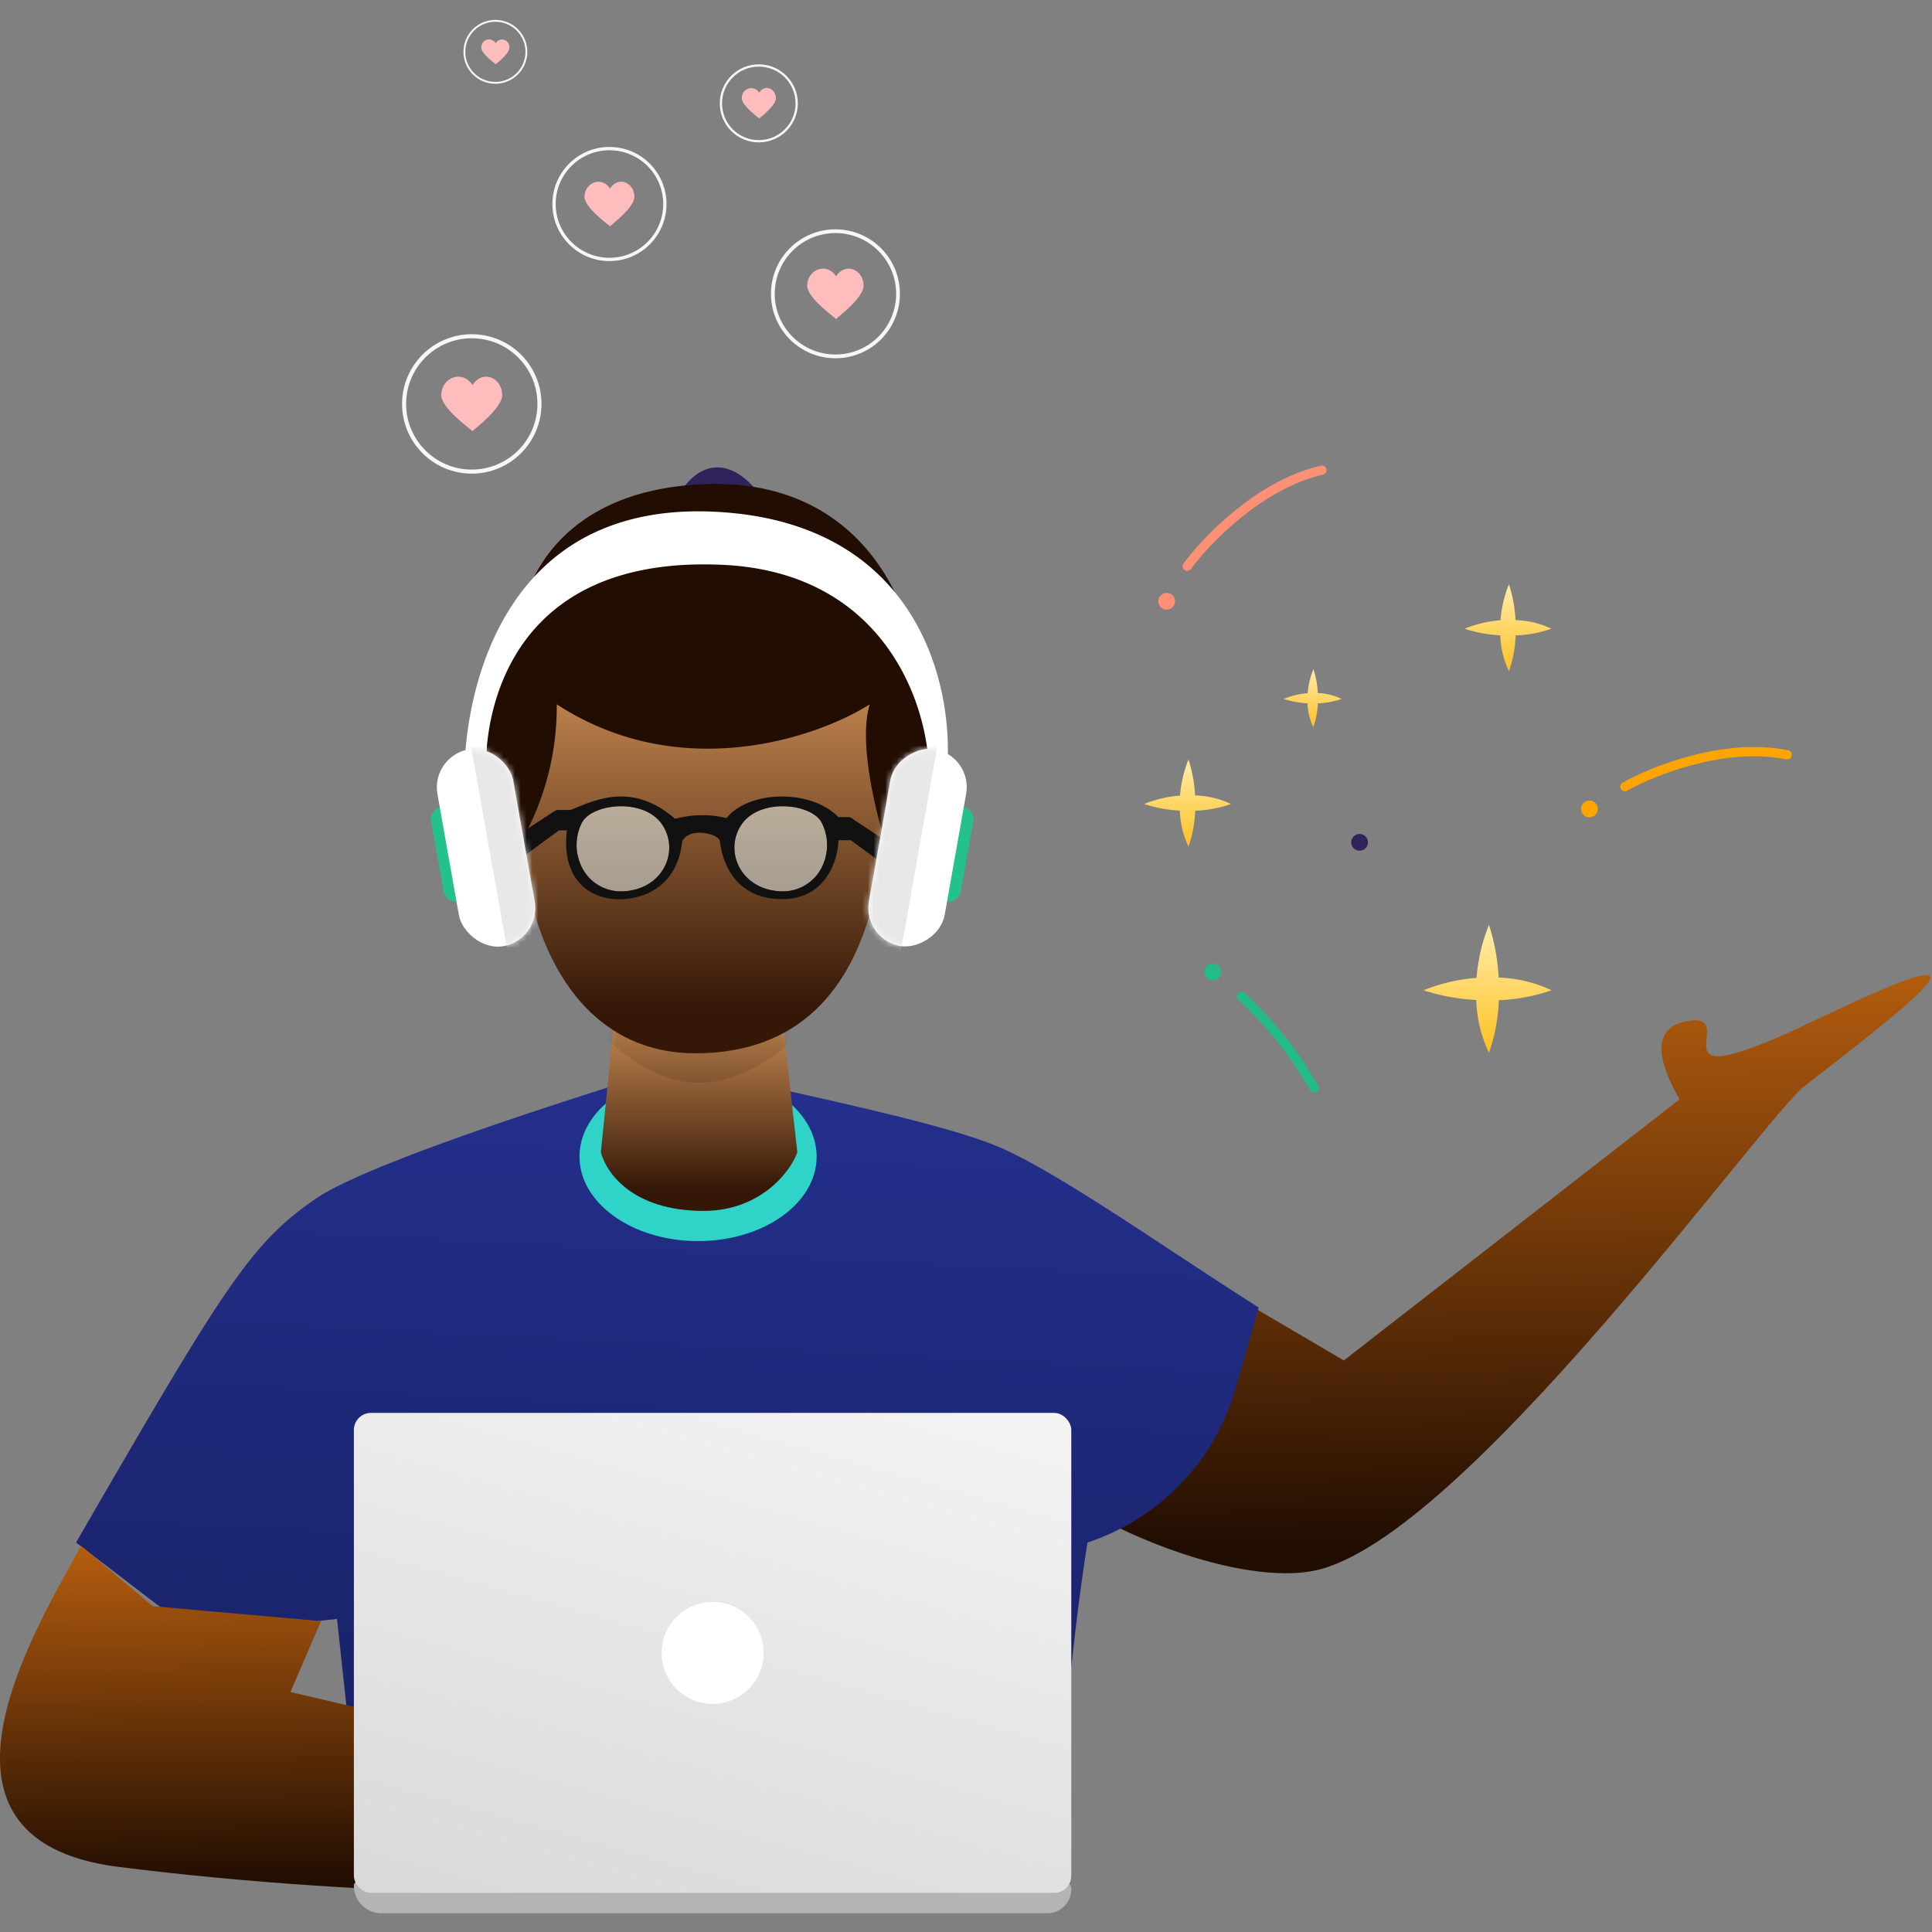 <svg id="Layer_1" data-name="Layer 1" xmlns="http://www.w3.org/2000/svg" xmlns:xlink="http://www.w3.org/1999/xlink" viewBox="0 0 334 334"><rect x="0" y="0" width="334" height="334" fill="#808080" stroke="none"/><defs><style>.cls-1{fill:url(#linear-gradient);}.cls-2{fill:#fff;}.cls-3{fill:url(#linear-gradient-2);}.cls-4{fill:url(#linear-gradient-3);}.cls-5{fill:url(#linear-gradient-4);}.cls-6{fill:#30235b;}.cls-7{fill:#2fd3c7;}.cls-8{fill:url(#linear-gradient-5);}.cls-9{mask:url(#mask);}.cls-10{opacity:0.1;}.cls-10,.cls-18{isolation:isolate;}.cls-11{fill:url(#linear-gradient-6);}.cls-12,.cls-19{fill:#111;}.cls-13{fill:#210d02;}.cls-14{fill:#24c28a;}.cls-15{mask:url(#mask-2);}.cls-16{fill:#e8e8e8;}.cls-17{mask:url(#mask-3);}.cls-18{fill:#e6fcff;opacity:0.5;}.cls-19,.cls-22,.cls-23,.cls-24,.cls-25{fill-rule:evenodd;}.cls-20{fill:#b4b4b4;}.cls-21{fill:url(#linear-gradient-7);}.cls-22{fill:url(#linear-gradient-8);}.cls-23{fill:url(#linear-gradient-9);}.cls-24{fill:url(#linear-gradient-10);}.cls-25{fill:url(#linear-gradient-11);}.cls-26{fill:#2f235a;}.cls-27{fill:#fe9076;}.cls-28{fill:#ffa400;}.cls-29{fill:#23bb86;}.cls-30,.cls-31,.cls-32,.cls-34,.cls-35,.cls-36,.cls-37,.cls-38{fill:none;}.cls-30{stroke:#fe9076;}.cls-30,.cls-31,.cls-32{stroke-linecap:round;stroke-width:1.6px;}.cls-31{stroke:#ffa400;}.cls-32{stroke:#23bb86;}.cls-33{fill:#ffbcbc;}.cls-34,.cls-35,.cls-36,.cls-37,.cls-38{stroke:#f7f7f7;}.cls-34{stroke-width:0.65px;}.cls-35{stroke-width:0.57px;}.cls-36{stroke-width:0.39px;}.cls-37{stroke-width:0.32px;}.cls-38{stroke-width:0.7px;}</style><linearGradient id="linear-gradient" x1="120.87" y1="161.86" x2="120.87" y2="130.25" gradientTransform="matrix(1, 0, 0, -1, 0, 336)" gradientUnits="userSpaceOnUse"><stop offset="0" stop-color="#d29257"/><stop offset="1" stop-color="#341707"/></linearGradient><linearGradient id="linear-gradient-2" x1="253.77" y1="207.82" x2="255.86" y2="69.02" gradientTransform="matrix(1, 0, 0, -1, 0, 336)" gradientUnits="userSpaceOnUse"><stop offset="0" stop-color="#f07d13"/><stop offset="1" stop-color="#210d02"/></linearGradient><linearGradient id="linear-gradient-3" x1="119.62" y1="174.73" x2="109.84" y2="-21.25" gradientTransform="matrix(1, 0, 0, -1, 0, 336)" gradientUnits="userSpaceOnUse"><stop offset="0" stop-color="#263294"/><stop offset="1" stop-color="#141b56"/></linearGradient><linearGradient id="linear-gradient-4" x1="56.9" y1="92.57" x2="57.89" y2="10.71" xlink:href="#linear-gradient-2"/><linearGradient id="linear-gradient-5" x1="120.86" y1="161.86" x2="120.86" y2="130.25" xlink:href="#linear-gradient"/><mask id="mask" x="98.1" y="149.42" width="46.6" height="59.92" maskUnits="userSpaceOnUse"><g id="mask0_531_137" data-name="mask0 531 137"><path class="cls-1" d="M103.88,199.17l2.87-28.53h27.89l3.21,28.59c-1.12,3.36-6.42,10.12-16.22,10.12C109.16,209.35,104.68,202.53,103.88,199.17Z"/></g></mask><linearGradient id="linear-gradient-6" x1="121.55" y1="223.98" x2="121.55" y2="161.07" xlink:href="#linear-gradient"/><mask id="mask-2" x="75.53" y="125.35" width="29.4" height="39.95" maskUnits="userSpaceOnUse"><g id="mask1_531_137" data-name="mask1 531 137"><rect class="cls-2" x="77.39" y="129.28" width="13.31" height="34.55" rx="6.66" transform="translate(-24.29 16.92) rotate(-10.05)"/></g></mask><mask id="mask-3" x="138.54" y="125.35" width="28.59" height="39.95" maskUnits="userSpaceOnUse"><g id="mask2_531_137" data-name="mask2 531 137"><rect class="cls-2" x="141.35" y="139.9" width="34.55" height="13.31" rx="6.66" transform="translate(-13.37 277.15) rotate(-79.95)"/></g></mask><linearGradient id="linear-gradient-7" x1="151.88" y1="153.16" x2="106.02" y2="-11.38" gradientTransform="matrix(1, 0, 0, -1, 0, 336)" gradientUnits="userSpaceOnUse"><stop offset="0.02" stop-color="#fff"/><stop offset="1" stop-color="#d7d7d7"/></linearGradient><linearGradient id="linear-gradient-8" x1="205.29" y1="203.09" x2="205.29" y2="188.97" gradientTransform="matrix(1, 0, 0, -1, 0, 336)" gradientUnits="userSpaceOnUse"><stop offset="0" stop-color="#ffe89e"/><stop offset="1" stop-color="#ffbf1a"/></linearGradient><linearGradient id="linear-gradient-9" x1="226.95" y1="219.25" x2="226.95" y2="209.85" xlink:href="#linear-gradient-8"/><linearGradient id="linear-gradient-10" x1="260.7" y1="233.4" x2="260.7" y2="219.28" xlink:href="#linear-gradient-8"/><linearGradient id="linear-gradient-11" x1="257.16" y1="173.74" x2="257.16" y2="152.96" xlink:href="#linear-gradient-8"/></defs><path class="cls-3" d="M232.32,235.19,201,216.79l-24.62,36.64c14.38,12,38.55,20.74,51,18.07C253,266,304.8,193.27,312,187.73c24.46-18.86,32.41-26,1.8-11.36-29.18,14-13.72,0-20.87,0-8.59.6-5.75,8.22-2.56,13.68Z"/><path class="cls-4" d="M54.45,207.32c8.84-6.15,43.79-17.21,59.14-22l16.24,1.77c10.23,2.53,32.17,6.86,42.26,10.95s28.42,17.14,45.51,28l-4,14A39.54,39.54,0,0,1,188,266.67C184.76,287,182,320,182.46,330.2L63.7,330.11l-5.44-50.23L33.81,282.5,13.15,266.67C39,221.93,43.39,215,54.45,207.32Z"/><path class="cls-5" d="M20.47,322.74C-17.16,318,7.32,279.83,14,267.23l12.4,10.44,29.11,2.59-5.31,12.25,57.32,13.42,8,22.31C109.83,327.26,67.27,328.67,20.47,322.74Z"/><path class="cls-6" d="M117.59,85.22c1.85-3.35,7.16-8,13.59,0Z"/><ellipse class="cls-7" cx="120.68" cy="199.95" rx="20.5" ry="14.61"/><path class="cls-8" d="M103.88,199.17l2.87-28.53h27.89l3.2,28.53c-1.11,3.36-6.4,10.17-16.19,10.17C109.17,209.34,104.68,202.53,103.88,199.17Z"/><g class="cls-9"><path class="cls-10" d="M144.69,171.73c-25.22,31.21-39.31,6.12-46.59,2.35l5-21.09L133,149.42Z"/></g><path class="cls-11" d="M120.19,182.09c-30.08,0-35.25-43.18-26-62.93,20.92-25.56,47.06-10.65,57.51,0C154.26,135.62,157,182.09,120.19,182.09Z"/><path class="cls-12" d="M152.26,149.06l-5.9-4.34.91-3.23,6.73,4.44Z"/><path class="cls-12" d="M90.85,147.8l5.9-4.34-.92-3.23-6.73,4.43Z"/><path class="cls-13" d="M96.25,121.76c21.32,13.89,45,5.79,54.12,0-1.93,6.08.8,17.76,2.41,22.85,13.88-18.07,9.34-27.83,5.34-30.45-.67-9-8.86-31.53-36.34-30.46s-32.82,20.56-32,27.79c-10.4,14.14-4.21,28,.81,33.12A47.4,47.4,0,0,0,96.25,121.76Z"/><path class="cls-2" d="M124,97.61c-31.84-1.07-38.93,19.87-39.88,32a1.87,1.87,0,0,1-1.85,1.74,1.77,1.77,0,0,1-1.78-1.91c1.39-15.59,9.7-42.83,43.51-40.95,34.14,1.89,40.82,29.07,39.77,44.22a1.54,1.54,0,0,1-1.55,1.42,1.66,1.66,0,0,1-1.64-1.6C160,120,151.68,98.41,124,97.61Z"/><path class="cls-14" d="M166.49,139.51h0a2.16,2.16,0,0,1,1.75,2.51l-2.14,12.07a2.16,2.16,0,0,1-2.5,1.75h0a2.15,2.15,0,0,1-1.75-2.5L164,141.26A2.16,2.16,0,0,1,166.49,139.51Z"/><rect class="cls-2" x="141.35" y="139.9" width="34.55" height="13.31" rx="6.66" transform="translate(-13.37 277.15) rotate(-79.95)"/><path class="cls-14" d="M76.29,139.51h0A2.16,2.16,0,0,0,74.54,142l2.14,12.07a2.16,2.16,0,0,0,2.5,1.75h0a2.15,2.15,0,0,0,1.75-2.5l-2.14-12.08A2.16,2.16,0,0,0,76.29,139.51Z"/><rect class="cls-2" x="77.38" y="129.28" width="13.31" height="34.55" rx="6.66" transform="translate(-24.29 16.92) rotate(-10.05)"/><g class="cls-15"><rect class="cls-16" x="84.46" y="126.57" width="17.31" height="37.5" transform="translate(-24.04 18.58) rotate(-10.1)"/></g><g class="cls-17"><rect class="cls-16" x="131.6" y="136.67" width="37.5" height="17.31" transform="translate(-19.09 267.86) rotate(-79.9)"/></g><path class="cls-18" d="M107.23,154.1a7.53,7.53,0,0,1-6.94-4.85,8.49,8.49,0,0,1,.36-7.11c1.89-3.29,10.75-4.21,13.85.45S114.5,154.1,107.23,154.1Z"/><path class="cls-18" d="M135.43,154.1a7.52,7.52,0,0,0,6.94-4.85,8.49,8.49,0,0,0-.36-7.11c-1.88-3.29-10.75-4.21-13.85.45S128.16,154.1,135.43,154.1Z"/><path class="cls-19" d="M116.7,141.56c-6.94-6.1-13.21-3.52-16.92-2-.42.17-.8.33-1.15.46H96.52a1,1,0,0,0-1,1l0,1.53a1,1,0,0,0,1,1H98c-1.22,10.45,6.49,13.25,12.66,11.37,5.5-1.68,7-6.44,7.26-9.42,1.18-2.61,6.34-1.4,6.54-.06l0,.11c.24,1.63,1.46,9.88,10.74,9.89,7.61,0,9.67-6.78,9.75-10.18l1.76,0a1,1,0,0,0,1-1l0-2a1,1,0,0,0-1-1l-1.76,0c-4.95-5-15.59-4.55-19.34.17A17.85,17.85,0,0,0,116.7,141.56Zm-9.47,12.54a7.53,7.53,0,0,1-6.94-4.85,8.49,8.49,0,0,1,.36-7.11c1.89-3.29,10.75-4.21,13.85.45S114.5,154.1,107.23,154.1Zm35.14-4.85a7.52,7.52,0,0,1-6.94,4.85c-7.27,0-10.37-6.86-7.27-11.51s12-3.74,13.85-.45A8.49,8.49,0,0,1,142.37,149.25Z"/><path class="cls-20" d="M61.18,326a.79.79,0,0,1,.8-.79H183.82a1.39,1.39,0,0,1,1.39,1.39h0a4.17,4.17,0,0,1-4.16,4.16H65.94A4.76,4.76,0,0,1,61.18,326Z"/><rect class="cls-21" x="61.18" y="244.26" width="124.02" height="82.98" rx="2.95"/><circle class="cls-2" cx="123.2" cy="285.75" r="8.82"/><path class="cls-22" d="M206.6,137.51a23.75,23.75,0,0,0-1.14-6.2,21.17,21.17,0,0,0-1.46,6.23,20.73,20.73,0,0,0-6.22,1.46,24.08,24.08,0,0,0,6.19,1.14,15.7,15.7,0,0,0,1.49,6.21,20.9,20.9,0,0,0,1.16-6.19,21.5,21.5,0,0,0,6.19-1.16A15.43,15.43,0,0,0,206.6,137.51Z"/><path class="cls-23" d="M227.82,119.81a15.61,15.61,0,0,0-.76-4.13,14.24,14.24,0,0,0-1,4.15,13.87,13.87,0,0,0-4.14,1,15.85,15.85,0,0,0,4.12.76,10.48,10.48,0,0,0,1,4.13,14.19,14.19,0,0,0,.78-4.12,14.23,14.23,0,0,0,4.12-.77A10.42,10.42,0,0,0,227.82,119.81Z"/><path class="cls-24" d="M262,107.2a23.83,23.83,0,0,0-1.14-6.2,21.17,21.17,0,0,0-1.46,6.23,21,21,0,0,0-6.22,1.46,23.65,23.65,0,0,0,6.19,1.14,15.7,15.7,0,0,0,1.49,6.21,21.23,21.23,0,0,0,1.16-6.19,21.17,21.17,0,0,0,6.19-1.16A15.6,15.6,0,0,0,262,107.2Z"/><path class="cls-25" d="M259.08,169a35.24,35.24,0,0,0-1.67-9.11,30.84,30.84,0,0,0-2.15,9.16,30.84,30.84,0,0,0-9.16,2.15,35.16,35.16,0,0,0,9.11,1.67,22.92,22.92,0,0,0,2.2,9.14,31.38,31.38,0,0,0,1.71-9.1,31.38,31.38,0,0,0,9.1-1.71A22.92,22.92,0,0,0,259.08,169Z"/><circle class="cls-26" cx="235.04" cy="145.62" r="1.45"/><circle class="cls-27" cx="201.69" cy="103.95" r="1.45"/><circle class="cls-28" cx="274.78" cy="139.85" r="1.45"/><circle class="cls-29" cx="209.65" cy="168.03" r="1.45"/><path class="cls-30" d="M205.25,97.89c3.29-4.51,12.54-14.15,23.28-16.61"/><path class="cls-31" d="M280.91,136c4.86-2.76,17.27-7.71,28.06-5.51"/><path class="cls-32" d="M214.64,172.25a65.8,65.8,0,0,1,12.52,15.81"/><path class="cls-33" d="M144.54,47.77c-1.65-2.54-5-1.15-5,1.62,0,2.08,4.57,5.34,5,5.76.41-.42,4.76-3.68,4.76-5.76,0-2.75-3.11-4.16-4.76-1.62Z"/><circle class="cls-34" cx="144.43" cy="50.79" r="10.82"/><path class="cls-33" d="M105.46,32.6c-1.46-2.26-4.41-1-4.41,1.42,0,1.85,4,4.73,4.41,5.1.36-.37,4.21-3.25,4.21-5.1,0-2.43-2.75-3.68-4.21-1.42Z"/><circle class="cls-35" cx="105.36" cy="35.27" r="9.58"/><path class="cls-33" d="M131.25,16a1.63,1.63,0,0,0-3,1c0,1.26,2.77,3.23,3,3.49.25-.26,2.88-2.23,2.88-3.49,0-1.67-1.88-2.52-2.88-1Z"/><circle class="cls-36" cx="131.18" cy="17.87" r="6.55"/><path class="cls-33" d="M85.69,7.47a1.33,1.33,0,0,0-2.47.8c0,1,2.27,2.64,2.47,2.85.21-.21,2.36-1.82,2.36-2.85a1.27,1.27,0,0,0-2.36-.8Z"/><circle class="cls-37" cx="85.64" cy="8.96" r="5.36"/><path class="cls-33" d="M81.68,66.57c-1.79-2.76-5.39-1.26-5.39,1.74,0,2.25,4.94,5.78,5.39,6.23.44-.45,5.14-4,5.14-6.23,0-3-3.36-4.5-5.14-1.74Z"/><circle class="cls-38" cx="81.56" cy="69.83" r="11.7"/></svg>